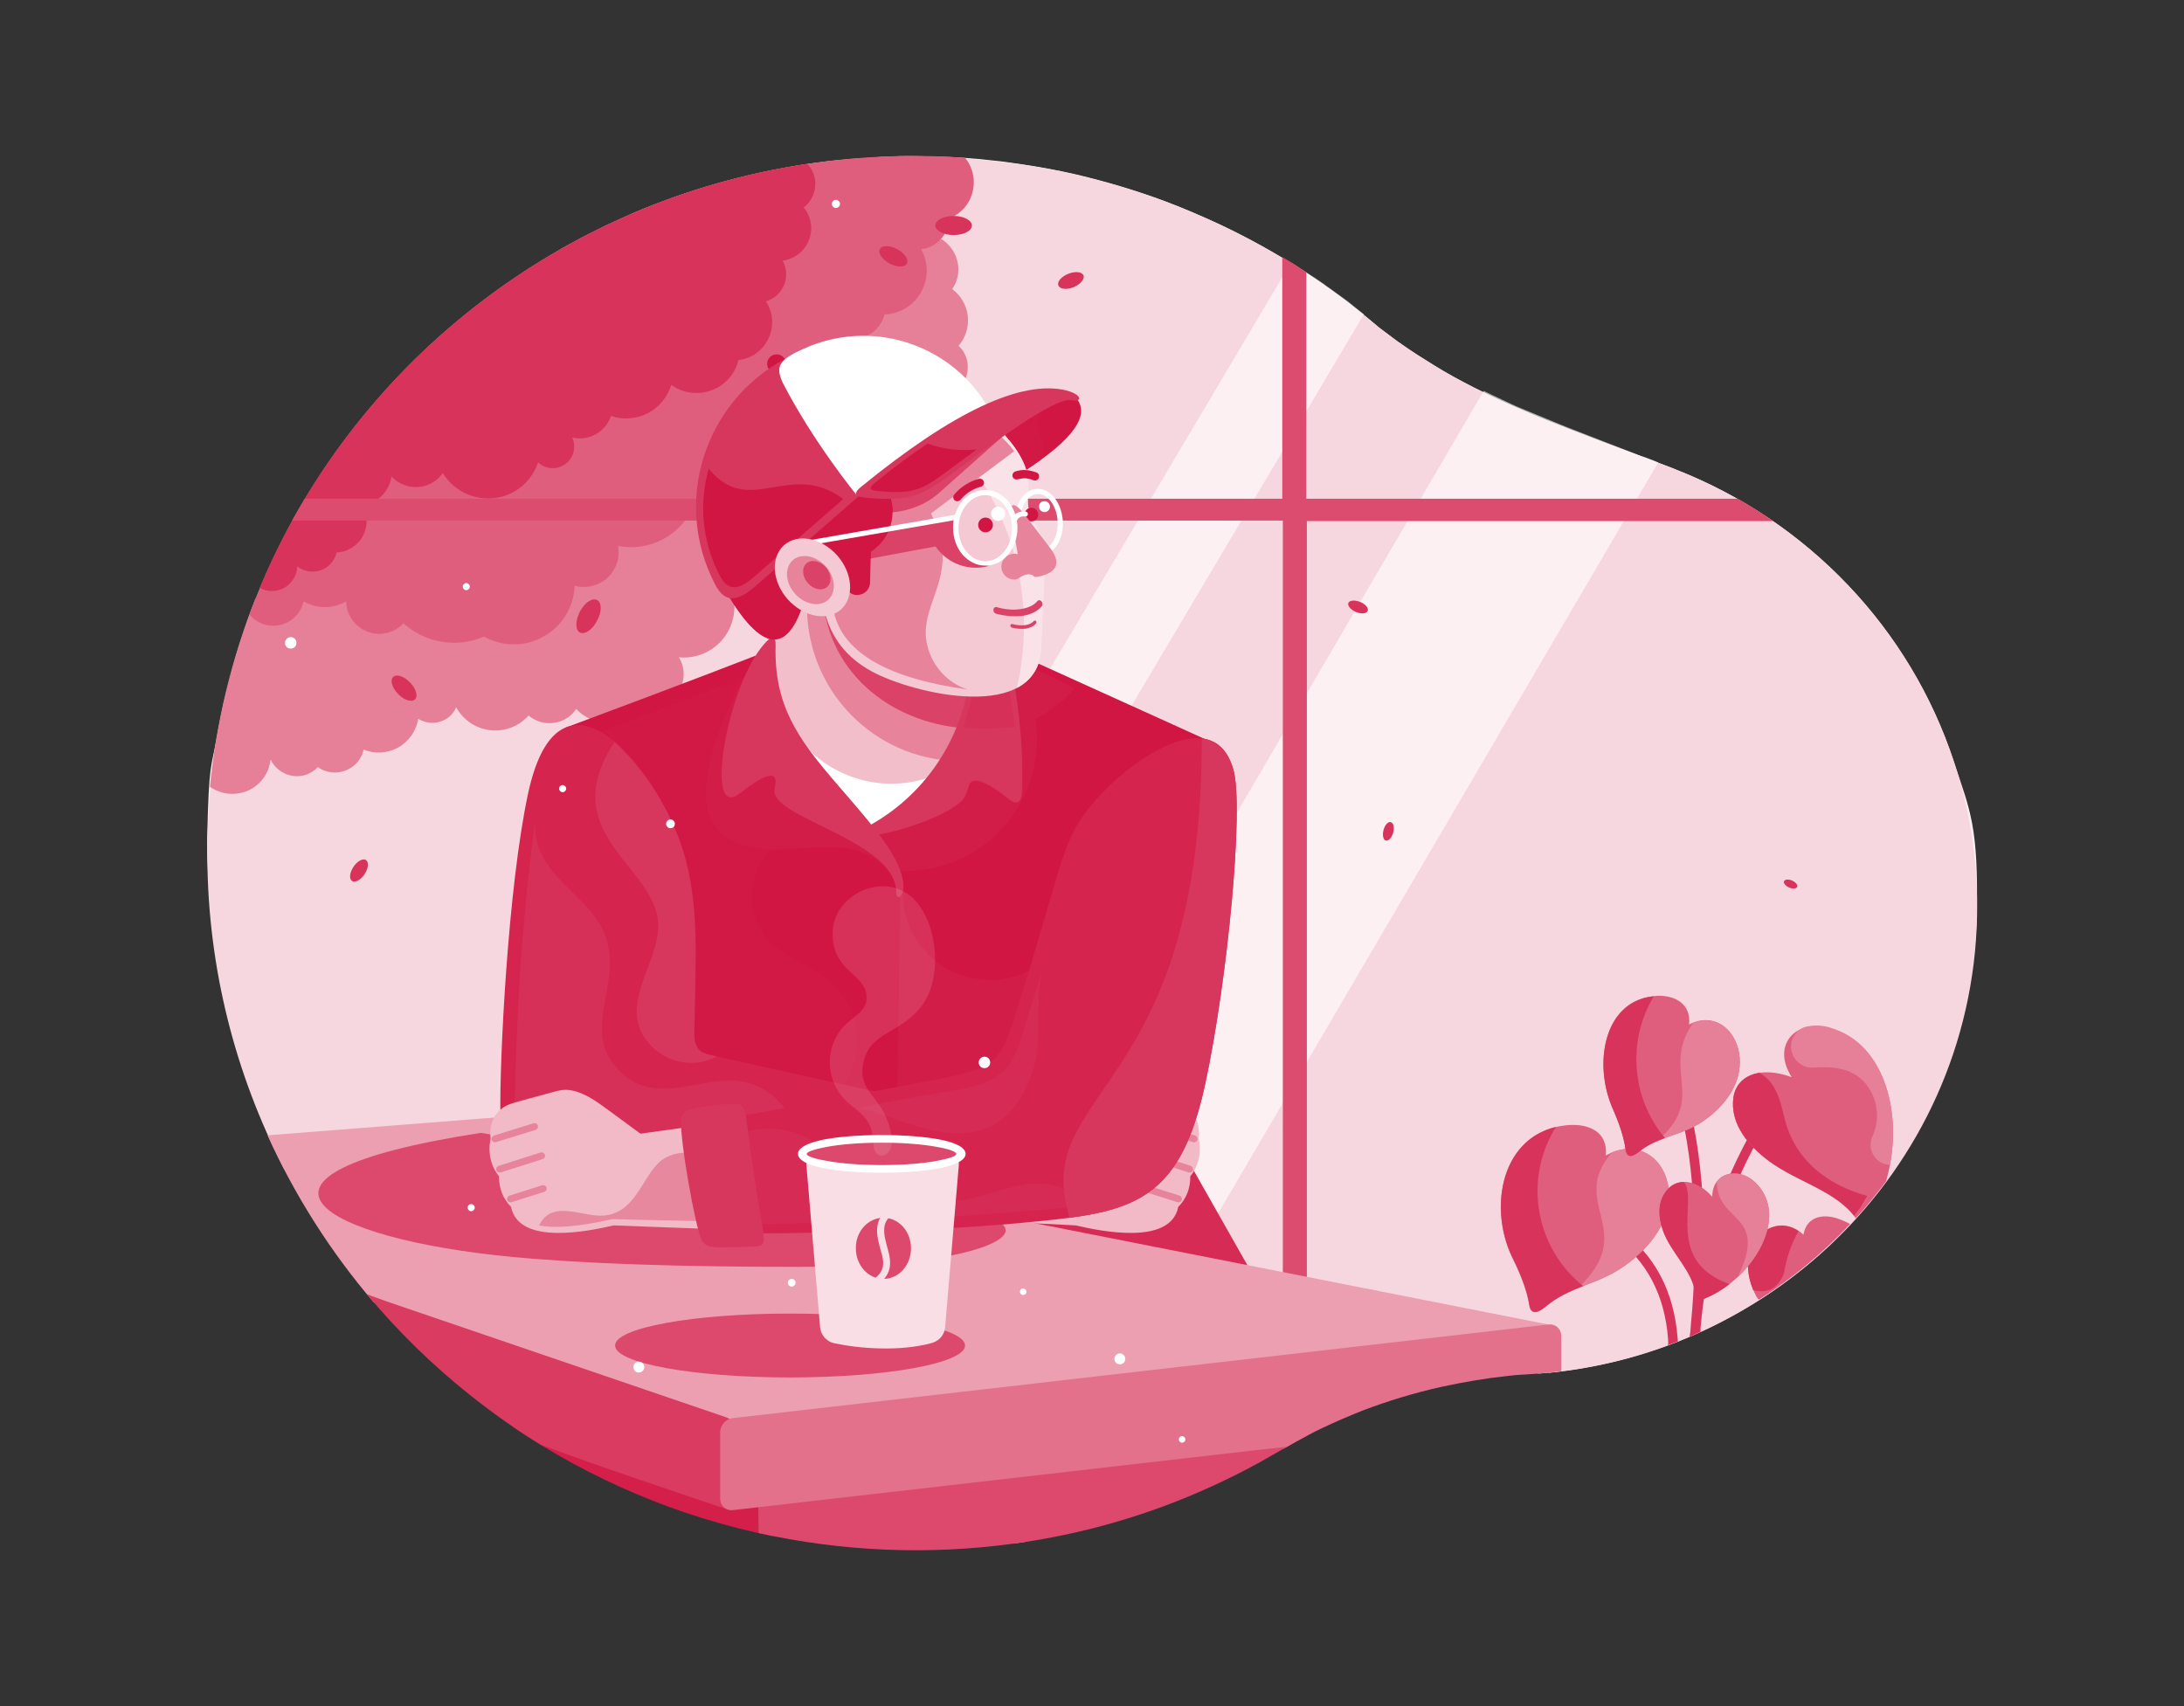 <?xml version="1.0" encoding="utf-8"?>
<!-- Generator: Adobe Illustrator 24.3.0, SVG Export Plug-In . SVG Version: 6.00 Build 0)  -->
<svg version="1.1" id="Layer_1" xmlns="http://www.w3.org/2000/svg" xmlns:xlink="http://www.w3.org/1999/xlink" x="0px" y="0px"
	 viewBox="0 0 800 625" style="enable-background:new 0 0 800 625;" xml:space="preserve">
<rect x="0" y="0" width="800" height="625" fill="#333333" stroke="none"/>
<style type="text/css">
	.st0{fill-rule:evenodd;clip-rule:evenodd;fill:#FCEFF2;}
	.st1{fill-rule:evenodd;clip-rule:evenodd;fill:#F7D7DF;}
	.st2{opacity:0.62;fill-rule:evenodd;clip-rule:evenodd;fill:#FFFFFF;enable-background:new    ;}
	.st3{fill-rule:evenodd;clip-rule:evenodd;fill:#E67F98;}
	.st4{fill-rule:evenodd;clip-rule:evenodd;fill:#E05E7D;}
	.st5{fill-rule:evenodd;clip-rule:evenodd;fill:#D8345B;}
	.st6{fill-rule:evenodd;clip-rule:evenodd;fill:#DC4C6E;}
	.st7{fill-rule:evenodd;clip-rule:evenodd;fill:#D62B54;}
	.st8{fill-rule:evenodd;clip-rule:evenodd;fill:#D21643;}
	.st9{fill-rule:evenodd;clip-rule:evenodd;fill:#D41F4B;}
	.st10{fill-rule:evenodd;clip-rule:evenodd;fill:#DC496C;}
	.st11{fill-rule:evenodd;clip-rule:evenodd;fill:#ED9FB2;}
	.st12{fill-rule:evenodd;clip-rule:evenodd;fill:#D93B61;}
	.st13{fill-rule:evenodd;clip-rule:evenodd;fill:#E4718C;}
	.st14{fill-rule:evenodd;clip-rule:evenodd;fill:#D31D49;}
	.st15{fill-rule:evenodd;clip-rule:evenodd;fill:#F2BECA;}
	.st16{fill-rule:evenodd;clip-rule:evenodd;fill:#E7849B;}
	.st17{fill-rule:evenodd;clip-rule:evenodd;fill:#DB4267;}
	.st18{fill-rule:evenodd;clip-rule:evenodd;fill:#FFFFFF;}
	.st19{fill-rule:evenodd;clip-rule:evenodd;fill:#D8375D;}
	.st20{fill-rule:evenodd;clip-rule:evenodd;fill:#F2B9C7;}
	.st21{fill:#E7849B;}
	.st22{fill-rule:evenodd;clip-rule:evenodd;fill:#D21845;}
	.st23{fill-rule:evenodd;clip-rule:evenodd;fill:#D5244E;}
	.st24{fill-rule:evenodd;clip-rule:evenodd;fill:#D73058;}
	.st25{fill-rule:evenodd;clip-rule:evenodd;fill:#F5C9D4;}
	.st26{fill-rule:evenodd;clip-rule:evenodd;fill:#FAE3E8;}
	.st27{fill:#D21643;}
	.st28{fill:#FFFFFF;}
	.st29{fill:#DB4267;}
	.st30{fill-rule:evenodd;clip-rule:evenodd;fill:#E8889F;}
	.st31{fill-rule:evenodd;clip-rule:evenodd;fill:#F9DEE5;}
	.st32{fill:#F9DEE5;}
	.st33{opacity:0.12;fill-rule:evenodd;clip-rule:evenodd;fill:#FFFFFF;enable-background:new    ;}
</style>
<g>
	<path class="st0" d="M563.5,503.2c42-3.2,79.9-21.2,108.4-48.7l0,0c31.4-30.3,51.5-85.7,52.2-118.9s-2.5-38.7-8.4-56.5
		C699.6,230,661.9,190.8,613.9,172l0,0l-2-0.8c-8.4-3.2-16.8-6.4-25.3-9.5c-7.6-2.9-15.2-5.8-22.8-8.9c-1.7-0.7-3.4-1.4-5.2-2.2l0,0
		c-1.7-0.7-3.4-1.5-5.1-2.2l0,0c-4.6-2-9.1-4.2-13.5-6.4l0,0c-5.1-2.6-10.1-5.3-14.9-8.3c-3.9-2.4-7.7-4.8-11.4-7.4
		c-0.5-0.4-1.1-0.8-1.6-1.1l-1.6-1.2c-0.5-0.4-1.1-0.8-1.6-1.2l0,0c-0.5-0.4-1.1-0.8-1.6-1.2l0,0c-0.5-0.4-1.1-0.8-1.6-1.2
		c-0.5-0.4-1.1-0.8-1.6-1.3l0,0C486.8,104.4,467.6,92,447,82.3c-6.7-3.1-13.4-6-20.3-8.6c-10.5-3.9-21.2-7.1-32.1-9.7
		c-1.8-0.4-3.7-0.8-5.5-1.2c-2.8-0.6-5.6-1.1-8.4-1.6c-4.7-0.8-9.4-1.5-14.1-2.1c-2.9-0.3-5.7-0.6-8.6-0.9
		c-5.8-0.5-11.6-0.8-17.4-0.9l0,0c-2.2,0-4.4-0.1-6.5-0.1c-0.7,0-1.4,0-2.1,0c-1.5,0-2.9,0-4.3,0.1c-0.9,0-1.7,0.1-2.6,0.1
		c-1.3,0-2.6,0.1-3.9,0.2c-0.9,0-1.8,0.1-2.7,0.2c-1.2,0.1-2.5,0.2-3.7,0.2c-0.9,0.1-1.9,0.2-2.8,0.2c-3.3,0.3-6.6,0.6-9.9,1
		c-19.6,2.5-39,7.1-57.5,13.9c-3,1.1-5.9,2.2-8.9,3.4c-0.9,0.4-1.7,0.7-2.6,1.1C232,78,231,78.5,230,79c-0.8,0.4-1.7,0.7-2.5,1.1
		c-1.1,0.5-2.2,1-3.3,1.5c-0.7,0.3-1.5,0.7-2.2,1c-2.4,1.2-4.8,2.4-7.2,3.6c-1.2,0.6-2.4,1.2-3.6,1.9c-0.8,0.4-1.6,0.9-2.4,1.3
		c-1,0.5-2,1.1-2.9,1.6c-0.8,0.5-1.7,1-2.5,1.5c-2.7,1.6-5.3,3.1-7.9,4.8c-19.6,12.4-37.6,27.4-53.2,44.5
		c-28.1,30.8-48.4,68-58.6,108.5c-0.2,0.8-0.4,1.5-0.6,2.3c-0.3,1.2-0.6,2.5-0.9,3.7c-0.2,0.7-0.3,1.5-0.5,2.2
		c-0.7,3.3-1.4,6.7-2,10c-0.1,0.4-0.1,0.8-0.2,1.1c-2.1,12.1-3,9-3.6,37.2s9.3,85.1,28.2,121.5c7.8-3,17-2.3,24.5,2.7
		c1.9,1.3,3.9,2.5,5.6,4l7.1,6.1c2.5,2.2,4.4,5,6.6,7.5c2.9,3.2,6,6,9.1,9.1c0.7,0.7,1.4,1.4,2,2.2l4,5.1c1.2,1.5,4.5,6.3,3.1,4.9
		l-0.1-0.1l4,4c1.6,1.6,2.7,3.1,3.9,4.9l4.2,4.2c2.6,2.6,4.6,5.6,6,9c1.2,1.3,2.3,2.8,3.2,4.4c3,2.5,5.5,5.6,7.2,9.2
		c0.9,0.8,1.8,1.6,2.7,2.6c2.8,1.4,5.2,3.1,7.4,5.3c2.4,1,4.7,2.3,6.8,4c3.3,0.9,6.5,2.4,9.4,4.5l0.6,0.4l-1.1-0.4
		c-1.5-0.5,2.8,1.6,4.3,1.9l1.5,0.3c2,0.4,4,1.1,5.9,1.7c1.3,0.4,2.6,0.9,3.9,1.6l2.3,1.2c1.1,0.4,2.2,0.7,3.3,1.2l1.7,0.3
		c2.1,0.4,4.3,0.8,6.3,1.3l8.1,2c0.3,0.1,0.6,0.1,0.9,0.2l7.1,2c0.4,0.1,0.7,0.2,1.1,0.3l7.5,2.5l8.5,1.7c1.6,0.3,3.2,0.8,4.7,1.4
		l6.5,2.6l7.2,0.7c1.4,0.1,2.7,0.4,4.1,0.7l8.1,2c0.4,0.1,0.8,0.2,1.2,0.3l9.5,2.9l12.4,3.1h1.7c2.8,0,5,1,7.7,1h30.7l-6.6,6.6
		c3.3-3.2,7.4-5.6,12.2-6.8l3.6-0.9l2.6-0.7l-0.5,0.3c-1.7,1.2,3.4-2,5.2-2.7c0.9-0.7,1.8-1.3,2.8-1.9c0.2-0.2,0.4-0.4,0.7-0.6
		c2.8-3.3,6.4-5.9,10.5-7.5c1.2-0.7,2.3-1.3,3.5-1.9c0.9-0.5,1.8-0.9,2.8-1.3c1.4-1.1,3-2.1,4.7-3l4.6-2.3c1.1-0.7,2.1-1.4,3.2-2.1
		c1.3-1,2.8-1.9,4.4-2.7l2-1c1.3-0.7,2.6-1.4,4-1.9c1.8-1.6,3.8-3,6.1-4.2c1.8-0.9,3.6-1.8,5.5-2.5l1.7-0.6c2.1-1.3,4.4-2.3,6.9-2.9
		h0.1c3.7-2.3,8-3.6,12.5-3.9c0.7-0.2,1.5-0.4,2.2-0.5c3.6-2,7.6-3.3,12-3.5c1.2-0.3,2.4-0.6,3.6-0.8c3.1-1.7,6.5-2.8,10.2-3.2
		c2.5-0.7,5.1-1.1,7.8-1.1H522l-6.9,6.9c4.3-4.3,9.9-7.1,16.3-7.7c0.3-0.1,0.5-0.2,0.8-0.2c3.1-1.2,6.5-1.9,10-1.9h6.1
		C553.9,498.3,559.2,500.1,563.5,503.2"/>
	<path class="st1" d="M142.1,449.7c0.4,0.5,0.7,1.1,1,1.6c0.5,0.7,1,1.4,1.4,2.1c1.3,1.8,2.4,3.8,3.3,5.8c1,1.3,1.9,2.6,2.8,3.9
		c0.5,0.7,0.9,1.4,1.3,2.1c0.9,1.1,1.7,2.2,2.6,3.4c0.7,1,1.4,2,2,3.1c1.5,1.2,2.8,2.6,3.9,4.1l2.3,2.9c0.1,0.1,0.6,0.8,0.5,0.6
		c1.1,0.9,2.1,1.7,3,2.7c0.5,0.3,1,0.7,1.5,1.1l2.3,1.7c1,0.8,2,1.6,2.9,2.5c1.4,1.1,2.8,2.1,4,3.4l2.4,2.4c2.3,1.3,4.3,2.9,6.1,4.7
		l1.8,1.8c1.3,0.9,2.5,1.8,3.7,2.8c0.4,0.3,0.9,0.7,1.3,1c1.6,1.1,3.1,2.2,4.4,3.6c2.1,1.4,3.9,3.1,5.5,5c0.4,0.3,0.8,0.7,1.2,1.1
		l0.5,0.3c1.7,0.8,3.1,1.6,4.7,2.7l1.2,0.6c2,1,3.6,2.1,5.3,3.5c2.4,1,4.5,2.1,6.8,3.3c1.8,0.9,3.4,1.9,4.8,3.1
		c0.9,0.4,1.7,0.9,2.5,1.4c2.8,1.1,5.3,2.6,7.4,4.5c1.9,0.7,3.6,1.6,5.4,2.5c0.9,0.5,1.9,1,2.8,1.6c1.4,0.5,2.7,1.1,3.9,1.8
		c1,0.3,1.9,0.6,3,0.9l1.3,0.3c1.7,0.1,3.4,0.3,5.1,0.8l2.2,0.5h1.4c1.4,0,2.8,0.1,4.2,0.3l4.3,0.6c2.5,0.4,4.6,1,6.9,1.9
		c2.3,0.4,4.6,0.7,6.8,1.2H389l0.8-0.2c2-0.4,3.7-0.5,5.6-0.5c1.4-0.5,2.9-0.8,4.3-1l3.7-0.6c3.2-0.5,6.6-0.4,9.8-0.4l9.6-3.1
		l2.6-1.1c1.5-0.6,3.1-1,4.7-1.4c1.6-0.8,3.1-1.6,4.8-2.2c2.6-1.7,5.3-2.9,8.2-3.6c0.7-0.3,1.4-0.6,2.2-0.8c1.2-0.6,2.4-1,3.6-1.4
		s2.4-0.8,3.6-1.1c0.4-0.2,0.9-0.4,1.3-0.5c2.1-1.3,4.4-2.4,6.6-3.5c1.7-0.9,3.5-1.5,5.3-2c1.1-0.6,2.3-1,3.5-1.5l1.5-0.9
		c1.9-1.1,3.8-2,5.8-2.6c0.6-0.2,1.3-0.4,1.9-0.6c1.6-0.9,3.2-1.6,4.9-2.1l1.6-0.5c1.2-0.4,2.3-0.7,3.5-0.9c1.6-0.6,3.2-1.1,4.9-1.4
		l1.3-0.3c0.7-0.3,1.5-0.5,2.2-0.7c1.9-1,3.9-1.7,6.1-2.2l2.2-0.6l2-0.7c2.3-0.8,4.6-1.1,7.1-1.5c1.6-0.4,3-0.7,4.6-1l2.5-0.8
		c1.2-0.4,2.4-0.7,3.7-1l2.3-0.8l2.6-1.1c2-0.8,4.1-1.3,6.2-1.8c0.5-0.1,1-0.2,1.5-0.3c3.1-1.2,6.4-1.8,9.7-1.8l0,0h2.7
		c6.7,0,12.8,2.4,17.5,6.5c40.4-4,76.9-21.7,104.5-48.3l0,0c31.4-30.3,51.2-72.2,52.2-118.9c0.4-19.7-2.5-38.7-8.4-56.5
		C699.7,230.1,662,190.9,614,172.1l0,0l-2-0.8c-8.4-3.2-16.8-6.4-25.3-9.5c-7.6-2.9-15.2-5.8-22.8-8.9c-1.7-0.7-3.4-1.4-5.2-2.2l0,0
		c-1.7-0.7-3.4-1.5-5.1-2.2l0,0c-1.7-0.8-3.4-1.5-5.1-2.3c-2.8-1.3-5.6-2.7-8.4-4.1l0,0c-5.1-2.6-10.1-5.3-14.9-8.3
		c-3.9-2.4-7.7-4.8-11.4-7.4c-0.5-0.4-1.1-0.8-1.6-1.1c-0.5-0.4-1.1-0.8-1.6-1.2c-0.5-0.4-1.1-0.8-1.6-1.2l0,0
		c-0.5-0.4-1.1-0.8-1.6-1.2l0,0c-0.5-0.4-1.1-0.8-1.6-1.2l0,0c-0.5-0.4-1.1-0.8-1.6-1.3l0,0c-23-19.5-49.2-34.8-77.4-45.4
		c-6.1-2.3-12.3-4.3-18.5-6.1c-6.3-1.8-12.7-3.4-19.1-4.8c-2.8-0.6-5.6-1.1-8.4-1.6c-1.9-0.3-3.7-0.6-5.6-0.9
		c-0.9-0.1-1.9-0.3-2.8-0.4c-1.9-0.3-3.8-0.5-5.7-0.7c-2.9-0.3-5.7-0.6-8.6-0.9c-5.8-0.5-11.6-0.8-17.4-0.9c-2.2,0-4.4-0.1-6.5-0.1
		c-0.7,0-1.4,0-2.1,0c-1.5,0-2.9,0-4.3,0.1c-0.9,0-1.7,0.1-2.6,0.1c-1.3,0-2.6,0.1-3.9,0.2c-0.9,0-1.8,0.1-2.7,0.2
		c-1.2,0.1-2.5,0.2-3.7,0.2c-0.9,0.1-1.9,0.2-2.8,0.2c-3.3,0.3-6.6,0.6-9.9,1c-19.6,2.5-39,7.1-57.5,13.9c-3,1.1-5.9,2.2-8.9,3.4
		c-0.9,0.4-1.7,0.7-2.6,1.1c-1.1,0.4-2.1,0.9-3.1,1.4c-0.8,0.4-1.7,0.7-2.5,1.1c-1.1,0.5-2.2,1-3.3,1.5c-0.7,0.3-1.5,0.7-2.2,1
		c-2.4,1.2-4.8,2.4-7.2,3.6c-1.2,0.6-2.4,1.2-3.6,1.9c-0.8,0.4-1.6,0.9-2.4,1.3c-1,0.5-2,1.1-2.9,1.6c-0.8,0.5-1.7,1-2.5,1.5
		c-2.7,1.6-5.3,3.1-7.9,4.8C176,109.9,158,124.9,142.4,142c-28.1,30.8-48.4,68-58.6,108.5c-0.2,0.8-0.4,1.5-0.6,2.3
		c-0.3,1.2-0.6,2.5-0.9,3.7c-0.2,0.7-0.3,1.5-0.5,2.2c-0.7,3.3-1.4,6.7-2,10c-0.1,0.4-0.1,0.8-0.2,1.1c-2.1,12.1-3.3,24.6-3.6,37.2
		c-0.9,40.7,8,79.4,24.5,114c2.6-0.9,5.4-1.3,8.4-1.3c11.1,0,20.6,6.7,24.7,16.2c1,1.7,1.8,3.6,2.4,5.5c0.2,0.3,0.4,0.6,0.6,0.9l0,0
		C138.7,444.3,140.7,446.9,142.1,449.7"/>
	<path class="st2" d="M499.6,115.1c-0.6-0.4-1.1-0.9-1.7-1.3c-0.7-0.6-1.4-1.1-2.1-1.7s-1.4-1.1-2.1-1.7c-0.7-0.5-1.4-1.1-2.2-1.6
		c-0.7-0.5-1.5-1.1-2.2-1.6s-1.5-1.1-2.2-1.6s-1.5-1-2.2-1.6c-0.7-0.5-1.5-1-2.2-1.5s-1.5-1-2.3-1.5s-1.5-1-2.3-1.5s-1.5-1-2.3-1.5
		s-1.5-1-2.3-1.5l-0.6-0.3L223,517.4l28,16.6L499.6,115.1z M371.8,565.4c1.3-0.2,2.6-0.4,3.9-0.6l231.7-395.4l-0.9-0.4l-1.8-0.7
		l-1.8-0.7L601,167l-1.8-0.7l-1.8-0.7l-1.8-0.7l-1.8-0.7l-1.8-0.7l-1.8-0.7l-1.8-0.7l-1.8-0.7l0,0l-1.8-0.7L583,160l-1.8-0.7l0,0
		l-1.8-0.7l-1.8-0.7l-1.8-0.7l-1.8-0.7l-1.7-0.7c-0.6-0.2-1.2-0.5-1.7-0.7c-0.6-0.2-1.2-0.5-1.7-0.7c-0.6-0.2-1.2-0.5-1.7-0.7l0,0
		c-0.6-0.2-1.2-0.5-1.7-0.7l0,0c-0.6-0.2-1.2-0.5-1.7-0.7c-0.6-0.2-1.2-0.5-1.7-0.7c-0.6-0.2-1.1-0.5-1.7-0.7
		c-0.6-0.2-1.1-0.5-1.7-0.7l0,0c-0.6-0.2-1.1-0.5-1.7-0.7c-0.6-0.2-1.1-0.5-1.7-0.7c-0.6-0.3-1.1-0.5-1.7-0.8
		c-0.6-0.3-1.1-0.5-1.7-0.8l0,0c-0.6-0.3-1.1-0.5-1.7-0.8c-0.6-0.3-1.1-0.5-1.7-0.8l0,0c-0.6-0.3-1.1-0.5-1.7-0.8l0,0
		c-0.6-0.3-1.1-0.5-1.7-0.8l0,0c-0.5-0.3-1.1-0.5-1.6-0.8L315.7,532.5L371.8,565.4z"/>
	<path class="st3" d="M344.9,87.6C246.8,124,163,167.9,93.5,219.4c-8.7,22-14.3,45.2-16.6,68.8c4.1,2.9,9.4,3.4,14,1.4
		c4.6-2.1,7.7-6.4,8.2-11.4c1.5,3.2,4.5,5.4,7.9,6c3.5,0.6,7-0.6,9.4-3.2c2.9,2.1,6.7,2.6,10.1,1.3c3.4-1.3,5.9-4.1,6.7-7.7
		c4.1,1.7,8.8,1.4,12.7-0.8c3.9-2.2,6.6-6.1,7.3-10.5c2.4,1.5,5.3,1.9,7.9,1.1c2.7-0.8,4.9-2.7,6-5.3c2.6,4.7,7.2,7.8,12.5,8.4
		s10.5-1.4,14-5.4c2.6,2.2,5.9,3.2,9.3,2.7c3.3-0.4,6.3-2.3,8.2-5.1c3,3.4,7.4,5.1,11.8,4.7c4.5-0.4,8.4-2.9,10.7-6.8
		c4.7,2.2,10.3,1.1,13.8-2.8c3.5-3.9,4-9.6,1.3-14c5.3,0.5,10.5-1.3,14.4-4.9c3.9-3.6,6-8.7,5.9-14c0,0,24.1-20.9,72.3-62.6
		c3.5-0.8,6.6-3.1,8.3-6.2c1.8-3.2,2.1-6.9,1-10.4c2.4-1.9,3.8-4.8,3.9-7.9c0.1-3.1-1.1-6.1-3.4-8.1c2.6-3,3.8-6.9,3.4-10.9
		c-0.4-3.9-2.5-7.5-5.7-9.9C353,99.8,351.1,91.6,344.9,87.6"/>
	<path class="st4" d="M152.8,130.8c-27.2,26.5-48.2,58.7-61.4,94.3c2.7,3.4,7.2,4.8,11.4,3.8c4.2-1,7.5-4.4,8.4-8.6
		c4.8,2.8,10.8,2.8,15.6,0c0.1,5,3.2,9.3,7.8,11.1s9.9,0.5,13.2-3.1c8,7.3,19.6,9.2,29.5,4.9c6.8,3.8,15,3.8,21.8,0
		s11.1-10.8,11.4-18.6c4.2,1.1,8.8,0,12-2.9c3.2-3,4.7-7.4,3.9-11.7c12.5,2.4,24.9-5,28.6-17.2c0,0,15.3-14,46-41.9
		c6.6-3,10-10.4,7.8-17.4c3.1,1.1,6.5,0.8,9.4-0.8c2.9-1.6,5-4.3,5.8-7.5c5.6-0.2,10.7-3.3,13.4-8.2c2.7-4.9,2.8-10.8,0-15.7
		c5.7-0.6,10.1-5.4,10.1-11.2c4.3-1.6,7.6-5.2,8.7-9.6c1.2-4.4,0.2-9.2-2.7-12.7c-32-2.3-64.1,1.3-94.8,10.5
		C219.1,80.3,182.7,101.7,152.8,130.8"/>
	<path class="st5" d="M218.7,227.4c-1.7,3.3-4.5,5.2-6.3,4.3c-1.7-0.9-1.7-4.3,0-7.6s4.5-5.2,6.3-4.3
		C220.5,220.7,220.5,224.1,218.7,227.4"/>
	<path class="st5" d="M150.2,250c2.2,2.3,3,5,1.8,6.2s-4,0.3-6.2-2c-2.2-2.3-3-5-1.8-6.2C145.2,246.8,148,247.7,150.2,250"/>
	<path class="st5" d="M133.5,320.3c-1.4,2.1-3.5,3.2-4.6,2.4c-1.1-0.8-0.8-3.1,0.6-5.2c1.4-2.1,3.5-3.2,4.6-2.4
		C135.2,315.9,134.9,318.2,133.5,320.3"/>
	<path class="st5" d="M349.3,79.1c3.7,0,6.7,1.6,6.7,3.5c0,2-3,3.5-6.7,3.5s-6.7-1.6-6.7-3.5C342.6,80.7,345.6,79.1,349.3,79.1"/>
	<path class="st5" d="M328.7,91.3c2.7,1.5,4.3,3.9,3.5,5.3s-3.6,1.4-6.4-0.1c-2.7-1.5-4.3-3.9-3.5-5.3S325.9,89.8,328.7,91.3"/>
	<path class="st5" d="M391.3,100.3c2.5-1,5-0.8,5.6,0.6c0.5,1.3-1.1,3.2-3.6,4.3c-2.5,1-5,0.8-5.6-0.6
		C387.1,103.2,388.8,101.3,391.3,100.3"/>
	<path class="st5" d="M200.5,94.1C229.7,76.6,262.1,65,295.7,60c2.1,2.2,3.2,5.2,2.9,8.3c-0.2,3-1.8,5.9-4.2,7.7
		c2.8,3.4,3.5,8,1.9,12c-1.6,4.1-5.3,6.9-9.6,7.5c1.5,2.8,1.7,6,0.5,8.9s-3.6,5.1-6.6,6c2.6,4.1,3,9.2,0.9,13.6
		c-2.1,4.4-6.2,7.4-11,7.9c-1.2,5.1-4.9,9.3-9.9,11.1c-4.9,1.8-10.5,1.1-14.7-2c-1.4,4.5-4.5,8.2-8.6,10.4c-4.2,2.1-9,2.5-13.5,1
		c-2,5.9-8.1,9.3-14.2,7.9c1.6,3.4,0.5,7.5-2.5,9.7s-7.2,2-10-0.6c-2.4,7.2-8.7,12.3-16.2,13.1s-14.8-2.8-18.7-9.2
		c-2.1,3-5.4,4.9-9.1,5.1c-3.6,0.3-7.2-1.2-9.7-3.8c-0.8,5.5-5.2,9.8-10.7,10.5c2.1,3.5,2.1,7.7,0.2,11.3c-1.9,3.5-5.5,5.8-9.6,6
		c-0.7,3-2.9,5.5-5.8,6.5s-6.2,0.5-8.6-1.4c-0.1,3.2-1.9,6.2-4.7,7.8c-2.8,1.6-6.3,1.6-9.1,0.1c8.1-19.4,18.5-37.6,31.1-54.4
		C146.4,134.1,171.6,111.4,200.5,94.1"/>
	<path class="st6" d="M469.9,530.9c2.9-1.7,5.8-3.3,8.8-4.9V190.9h170.9l-0.4-0.3c-0.3-0.2-0.5-0.3-0.8-0.5c-0.8-0.5-1.6-1-2.3-1.6
		H646l0,0l-0.1-0.1c-0.8-0.5-1.6-1-2.4-1.5c-0.2-0.2-0.5-0.3-0.8-0.5c-0.6-0.4-1.2-0.8-1.9-1.2c-0.2-0.1-0.5-0.3-0.7-0.4
		c-0.8-0.5-1.7-1-2.5-1.5l-0.4-0.2l-0.7-0.4h-158v-83l-0.5-0.3c-0.8-0.5-1.5-1-2.3-1.5s-1.5-1-2.3-1.5s-1.5-1-2.3-1.4
		c-0.5-0.3-0.9-0.6-1.4-0.8v88.5H111.6l-0.2,0.3c-0.4,0.7-0.8,1.4-1.2,2.1c-0.6,1-1.2,2.1-1.8,3.1c-0.4,0.7-0.8,1.4-1.2,2.1
		l-0.2,0.4h362.9V530.9z"/>
	<path class="st7" d="M433.3,421.8c-53.4,17-80.2,25.4-80.2,25.4s35.9,7.8,107.8,23.3C460.9,470.5,451.7,454.3,433.3,421.8"/>
	<path class="st8" d="M307.6,324.3c8.8,53.6,13.2,80.4,13.2,80.4c43.7,13.7,84-30.9,120.9-133.8c0,0-22.4-10.2-67.3-30.5
		C312,262.6,289.8,290.6,307.6,324.3"/>
	<path class="st9" d="M282.9,562.7c4.6-4.2,6.9-6.3,6.9-6.3c3.9-9-30.1-20.3-102.1-33.8C216.4,542.1,248.8,555.8,282.9,562.7"/>
	<path class="st10" d="M461.6,535.6c9-5.2,15.3-8.8,18.9-10.6c-1.7-11.8-69.3-4.8-202.8,21c0.1,10.4,0.2,15.6,0.2,15.6
		c30.6,6.8,62.2,8.1,93.2,3.9c19.4-2.6,38.4-7.4,56.7-14.3C439.4,546.8,450.7,541.6,461.6,535.6"/>
	<path class="st11" d="M502.1,507.6c43.4-15,65.1-22.4,65.1-22.4c-165.1-32.6-247.6-48.8-247.6-48.8c-80.9-29-121.3-43.4-121.3-43.4
		c-8.8,12.6-13.2,18.9-13.2,18.9c-0.2-6.4,0.2-7.3,1-2.9c-58.7,4.6-88.1,6.9-88.1,6.9c10,22.1,23.1,42.7,38.9,61.2
		c79.4,39.3,134.5,57.7,165.2,55.1C435.4,515.8,502.1,507.6,502.1,507.6"/>
	<path class="st12" d="M266,519.2l-124.8-42.6c-4.5-1.6-6.8-2.5-6.8-2.5c11.3,13.6,23.9,25.9,37.7,36.9c8.3,6.6,17,12.8,26.1,18.3
		c22.4,8.3,45.1,15.8,67.8,23.5c2.4,0.8,4.3-0.7,4.3-3.3v-24.1C270.3,522.8,268.4,520,266,519.2"/>
	<path class="st13" d="M268.4,519.5l298.8-34.3c2.6-0.3,4.7,1.6,4.7,4.2v11.2c0,1.1,0,1.7,0,1.7c-3.7,0.5-9.1,1-16.2,1.4
		c0,0-1.3,0.1-3.9,0.4c-7.4,0.8-15.3,2.1-23.6,3.9c-10.4,2.3-20.1,5.3-29,8.7c-10.6,4.2-19.9,8.6-27.8,13.3c0,0-3.4,0.4-10.2,1.1
		l-192.7,22.1c-2.6,0.3-4.7-1.6-4.7-4.2v-24.1C263.7,522.2,265.8,519.8,268.4,519.5"/>
	<path class="st10" d="M176.1,415c113.7,18.6,170.6,27.9,170.6,27.9c42.4,4.9,19.1,19.7-39.9,21c-4.5,0.1-9.2,0.2-14.1,0.2
		c-44.4,0-79.6-1.2-105.5-3.7C118.7,453.9,75.4,430.6,176.1,415"/>
	<path class="st14" d="M317.4,306.9c8.3,8,12.4,12.1,12.4,12.1c17.5,0.7,33.9-8.2,43-23.1s9.4-33.6,0.7-48.8
		c-7,8-10.6,11.9-10.6,11.9C358.1,282.3,340.5,300.9,317.4,306.9"/>
	<path class="st14" d="M372.8,242c-5.7,6.8-5.4,14.8,0.9,23.9c7.6-2.9,14.5-7.6,19.9-13.7C379.8,245.4,372.8,242,372.8,242"/>
	<path class="st14" d="M393.5,334.2c-2.3,35.6-3.5,53.4-3.5,53.4c-9.5,17.5-29.2,26.8-48.7,23.1c-19.5-3.7-34.4-19.6-36.8-39.4
		c-2.4-19.7,8.2-38.8,26.3-47c-1.5,16.7,10.2,31.7,26.7,34.3C374.1,361.3,389.9,350.6,393.5,334.2"/>
	<path class="st8" d="M207.3,266.5c14,131,54.3,177.7,121.4,141c0,0,0.3-26.4,1-79.1c-0.3-9.7-8.6-20.2-25-31.7
		c-14.3-15.9-24-35.4-28-56.5C276.7,240.2,253.8,249.2,207.3,266.5"/>
	<path class="st15" d="M332.6,298.4c18.7-17.2,26.9-31.2,24.7-41.8c3.7-5.8-12.1-16-47.5-30.7c-3.2-3.2-7.5-5-12-4.9
		c-4.5,0-8.8,1.8-11.9,5c0,0-1.1,5-3.3,15.1c-2,24.5,9.5,48.1,30,61.6C319.6,304.5,327.1,303,332.6,298.4"/>
	<path class="st16" d="M350.4,278.8c19.5-23.1,7.5-42.6-36-58.3c0,0-6.3,0.9-18.8,2.7C296.1,253.4,320.2,277.9,350.4,278.8"/>
	<path class="st17" d="M302,223.7c44.4,0.6,63.9,15,58.5,43.2C333.3,267.9,306.7,251.8,302,223.7"/>
	<path class="st18" d="M338.4,292.5l11.7-12.5c-9.7,6.4-21.5,8.6-32.8,6.1s-21.1-9.4-27.2-19.2c1.8,6.2,3.7,11.6,5.8,16.2
		c-2.7-2.5-5.1-5.5-7.2-8.7c3.4,11.8,7.4,20.7,11.9,26.8c1.8-1.2,4.3-1.1,6,0.4h0.1l0.4,0.2c0.2,0.1,0.5,0.2,0.7,0.4h-0.1
		c0.3,0.1,0.6,0.3,0.9,0.4c0,0,0.6,0.2,0.8,0.3c0.2,0.1,0.7,0.3,0.7,0.3c0.3,0.1,0.6,0.3,0.9,0.4l0.7,0.2c0.3,0.1,0.7,0.2,1,0.4
		c0.5,0.1,0.9,0.3,1.3,0.4c0.7,0,1.4,0.2,2,0.4h0.6l-0.2,0.1l0,0c0.4-0.2,0.8-0.2,1.2-0.3c0.4-0.2,0.8-0.4,1.2-0.6l0.7-0.2
		c0.3-0.1,0.5-0.1,0.8-0.2c0.5-0.3,1-0.4,1.6-0.5l0.1-0.1c0.7-0.5,1.4-0.8,2.3-0.9c0.1,0,0.2-0.1,0.3-0.1c0.4-0.2,0.8-0.3,1.3-0.4
		c0.5-0.3,1.1-0.4,1.7-0.5c0.4-0.2,0.9-0.3,1.3-0.4c0.9-0.4,1.6-0.5,2.6-0.5c1.4,0,2.7,0.6,3.6,1.5l13.7-14.5
		C345.5,289.7,342,291.3,338.4,292.5"/>
	<path class="st19" d="M316.8,303.3c1,1.9,1.5,2.9,1.5,2.9c6.1-0.3,26.7-5.9,33.8-12.7c3.5-3.3,1.6-8,5.8-7.5
		c2.5,0.3,6.2,2.4,11.3,6.5c3.1,2.4,5.1,2.2,5.2-3.4c0.4-13.7-0.8-27.4-3.3-40.8c0,0-5.6,1.4-16.7,4.3
		C350.4,274.3,336.5,293.1,316.8,303.3"/>
	<path class="st20" d="M360.8,418.9l-4.2,28.1c0,0,12.5,0.6,37.4,1.9c9.1,2.1,34.8,7.5,37.6-6.8c2.9-2.8,4.5-6.9,4.4-11.2
		c3-3.6,4.2-8.8,3.1-13.7c0.5-4.5-0.7-8-3.4-10.5c-2-1.9-4.3-2.5-7.2-3.3c-2.8-0.8-7.3-2-13.6-3.7c-2.4-0.6-4.1-0.6-6.2-0.1
		c-4.7,1.1-9.1,4.4-12.5,6.9l-12,8.8c-17.8-2.5-26.7-3.7-26.7-3.7C356.2,414.6,357.3,417.1,360.8,418.9"/>
	<path class="st21" d="M437,418.4c0.7,0.2,1.4-0.2,1.6-0.8c0.2-0.7-0.2-1.4-0.8-1.6l-14.5-4.5c-0.7-0.2-1.4,0.2-1.6,0.8
		c-0.2,0.7,0.2,1.4,0.8,1.6L437,418.4z"/>
	<path class="st21" d="M435.4,429.5c0.7,0.2,1.4-0.2,1.6-0.8c0.2-0.7-0.2-1.4-0.8-1.6l-15.4-4.9c-0.7-0.2-1.4,0.2-1.6,0.8
		c-0.2,0.7,0.2,1.4,0.8,1.6L435.4,429.5z"/>
	<path class="st21" d="M431.3,440.4c0.7,0.2,1.4-0.2,1.6-0.8c0.2-0.7-0.2-1.4-0.8-1.6l-12-3.8c-0.7-0.2-1.4,0.2-1.6,0.8
		c-0.2,0.7,0.2,1.4,0.8,1.6L431.3,440.4z"/>
	<path class="st22" d="M214.7,270.1c8.2,100.3,39.2,143.5,92.9,129.6c5.9-7.6,7.8-17.5,5.1-26.7c-4.4-15-17.2-18.3-26.5-24.5
		c-19.9-13.2-10-43.9,12.8-46.6c12.3-1.5,24,5.7,28.1,17.4c-35-38-50.7-62.7-47.3-73.9C236.5,261.9,214.7,270.1,214.7,270.1"/>
	<path class="st23" d="M183.3,408.7c40.2,14.9,78,15.7,113.3,2.4c18.7,1,32.3-1.4,40.9-7.5c0,0-24.9-5.5-74.8-16.6
		c-6.5-1.3-8.3-2.4-8.3-8.7c0.4-30,2.8-52.9-7.8-76.3c-13.2-29.2-42.8-58.8-53.1-11.6C186,325,182.9,389.4,183.3,408.7"/>
	<path class="st24" d="M188.5,407.9c37.2,14.7,70.8,15,101,0.9c-19.6-29-43.6,2.5-62.6-16.5c-14.5-14.5,0.8-30.9-4.8-48.5
		c-5.5-17.4-29.9-23.2-25.6-46.4C191.8,331,189.1,367.9,188.5,407.9"/>
	<path class="st20" d="M258,418.9l4.2,28.1l-4.3,0.2l3.9,3.1c0,0-12.3-0.5-37-1.4c-9.1,2.1-34.8,7.5-37.6-6.8
		c-2.9-2.8-4.5-6.9-4.4-11.2c-3-3.6-4.2-8.8-3.1-13.7c-0.5-4.5,0.7-8,3.4-10.5c2-1.9,4.3-2.5,7.2-3.3c2.8-0.8,7.3-2,13.6-3.7
		c2.4-0.6,4.1-0.6,6.2-0.1c4.7,1.1,9.1,4.4,12.5,6.9l12,8.8c17.8-2.5,26.7-3.7,26.7-3.7C262.5,414.6,261.4,417.1,258,418.9"/>
	<path class="st21" d="M183.4,429.5c-0.7,0.2-1.4-0.2-1.6-0.8c-0.2-0.7,0.2-1.4,0.8-1.6l15.4-4.9c0.7-0.2,1.4,0.2,1.6,0.8
		c0.2,0.7-0.2,1.4-0.8,1.6L183.4,429.5z M187.4,440.4c-0.7,0.2-1.4-0.2-1.6-0.8s0.2-1.4,0.8-1.6l12-3.8c0.7-0.2,1.4,0.2,1.6,0.8
		c0.2,0.7-0.2,1.4-0.8,1.6L187.4,440.4z M181.7,418.4c-0.7,0.2-1.4-0.2-1.6-0.8c-0.2-0.7,0.2-1.4,0.8-1.6l14.5-4.5
		c0.7-0.2,1.4,0.2,1.6,0.8c0.2,0.7-0.2,1.4-0.8,1.6L181.7,418.4z"/>
	<path class="st23" d="M265.9,409.9c0.6,14.3,3.3,28.4,7.9,42c38.3-0.4,75.1-1,113.1-5.2c30.8-3.4,46.1-10,54.6-49.8
		c8.2-38.1,14.2-101.2,10.3-114.9c-2.8-10.1-9.6-13.6-20-10.5c-14.4,4.3-32.6,20.8-38.8,33.6c-2.3,4.8-4.3,10.4-6.4,17.8
		c-4.3,14.3-8.3,28.6-12.8,42.8c-7.7,24.2-6.1,25.1-36.2,30.8C289.8,405.5,265.9,409.9,265.9,409.9"/>
	<path class="st19" d="M257.8,385.7c1.5,0.6,3.1,1,4.8,1.3c-7.8,4.2-17.5,2.7-23.8-3.6c-13-13.3,0.6-27.3,2.2-42.2
		c2.5-23.2-39-34.1-15.9-69.4c11.8,11,20.4,24.9,25.2,40.3c2.8,8.8,4.3,20.2,4.5,34.3c0,7.2-0.1,15.6-0.4,25.3
		c0,1.9-0.1,4.1-0.1,6.7c0,1.1,0,2.2,0.3,3.5C255.4,384.1,256.4,385.4,257.8,385.7"/>
	<path class="st14" d="M325.9,319.6c-33-34.9-50.4-59.6-52.1-74.1c-20.6,38.4-20.3,60,0.7,64.8C291.9,314.2,312.6,303.2,325.9,319.6
		"/>
	<path class="st19" d="M328.3,326.9c0,1.8,0.9,2.2,1.7,1.2c1.4-1.9,0.9-5.4,0.3-7.5c-2.7-9.9-14.2-22.2-24.6-34.4
		c-13.5-15.7-22.2-28-21.6-49.7c0.1-3.9-1.3-4-4.5-0.2c-12.4,14.4-20.9,58.9-10.8,55.6c0.7-0.2,1.5-0.8,2.5-1.5
		c9.9-7.7,14.1-8.3,12.5-1.6C280.9,299.5,328.2,307.4,328.3,326.9"/>
	<path class="st24" d="M356.8,251.9c8.5-1.4,12.7-2.2,12.7-2.2s0.7,5.5,2.2,16.6c-6.3,0.7-12.7,0.8-19,0.3
		C354.1,262.6,355.5,257.7,356.8,251.9"/>
	<path class="st8" d="M358.8,161.3c10.8,7.6,16.2,11.4,16.2,11.4c18.2-11.7,24.6-20.7,19.1-27C380.6,145.4,367.7,151.1,358.8,161.3"
		/>
	<path class="st22" d="M358.8,161.3l16.2,11.4c2.3-1.5,4.3-2.9,6.2-4.2c4.3-7.4-6-9.9,1.8-21.7C373.7,148.9,365.2,153.9,358.8,161.3
		"/>
	<path class="st25" d="M302,223.7c-1.2-35.7,25.9-66,61.4-68.9c9.8,8.9,14.2,17.3,13.4,25.3c-2,12,6.5,10.8,6.1,25.4
		c-0.5,13.5-1.1,23.8-1.4,31.4c-1.1,28.6-47.4,17.1-62.1,9.1C310,240.9,304.3,233.5,302,223.7"/>
	<path class="st26" d="M345.7,158.7c5.6-2.1,11.5-3.4,17.7-3.9c9.8,8.9,14.2,17.3,13.4,25.3c-2,12,6.5,10.8,6.1,25.4
		c-0.5,13.5-1.1,23.8-1.4,31.4c-0.3,7.6-3.8,12.4-9,15.1c4-17.4,3.5-36-2.6-54.2C364.8,182.6,356.4,169.4,345.7,158.7"/>
	<path class="st16" d="M365.5,159c-24.5,8.7-36.8,13.1-36.8,13.1c-21.7,6.3-29.4,23.9-23.1,52.8c3.7,14.5,20,23.7,48.9,27.7
		c-6.3-2-11.3-6.8-13.8-12.9c-7.2-17.7,13-27.2,0.3-51.6c0,0,10.2-7.6,30.5-22.8C369.9,163,367.9,161,365.5,159"/>
	<path class="st17" d="M327,187.7c-15.7-4.8-2.4-14,39.9-27.5c0,0-7.8,6.9-23.4,20.8C339.1,184.7,333.6,187,327,187.7"/>
	<path class="st17" d="M319.9,195.1c-2.1,0.5-3.7,2.2-3.9,4.4c-0.2,2.2,1,4.2,3,5.1c15.8-3,23.7-4.4,23.7-4.4
		c4.3,6.3,12.2,9.2,19.6,7.1c-8-1.4-13.4-9-12-17.1C330,193.4,319.9,195.1,319.9,195.1"/>
	<path class="st8" d="M310.1,215.7c-11.1-12.9-16.7-19.4-16.7-19.4c4.3-12.8,17.3-20.6,30.6-18.4c2.6,3.9,3.5,8.6,2.6,13.1
		s-3.7,8.5-7.6,11c-0.2,7.5-0.3,11.3-0.3,11.3c0,2.1-1.4,4-3.5,4.5C313.2,218.4,311.1,217.5,310.1,215.7 M266.1,217
		c1.6-7.4,8.8-12.2,16.2-11c7.5,1.2,12.7,8.1,11.8,15.6C288.1,239.9,278.7,238.4,266.1,217z"/>
	<path class="st8" d="M284.5,129.8c1.9,0,3.5,1.6,3.5,3.5s-1.6,3.5-3.5,3.5s-3.5-1.6-3.5-3.5C281,131.4,282.5,129.8,284.5,129.8"/>
	<path class="st8" d="M300.7,198.9c3.8,5.5,6.5,8,8.1,7.6c6.8-1.3,10.1-1.9,10.1-1.9c0-1.6,0.1-2.5,0.1-2.5c2.7-1.8,4.9-4.3,6.3-7.2
		L300.7,198.9c7.7-6.4,16.8-10.1,26.3-11.2c0-3.5-1-6.9-2.9-9.8c-13.3-2.2-26.3,5.6-30.6,18.4l4.5,5.2
		C298.8,200.6,299.8,199.7,300.7,198.9 M266.1,217c1.6-7.4,8.8-12.2,16.2-11c3.3,0.5,6.1,2.2,8.2,4.5c-4.7,7.3-7.2,15.4-7.8,23.7
		C278,233.5,272.5,227.8,266.1,217z"/>
	<path class="st19" d="M287.9,131.3c19.7,31.9,29.6,47.9,29.6,47.9s-13.7,11.9-41.1,35.8c-6.5,5.5-10.9,5.9-14.4-0.8
		C246.2,184.1,257.9,147.1,287.9,131.3"/>
	<path class="st18" d="M313.9,181.5c32.5-20.7,48.7-31.1,48.7-31.1c-12.9-23.4-41.2-33.5-66-23.6c-11.2,4.7-12.8,7-9.9,13.4
		C298.1,162.3,313.9,181.5,313.9,181.5"/>
	<path class="st19" d="M390.5,143c4.8,1.2,5.8,3.4,3.9,3.7c-1.1,0.2-2.2-0.3-3.5-0.1c-1.6,0.2-3.4,1-6,2.3
		c-13.1,6.4-36.6,25.7-44.1,30c-2.7,1.6-5.7,2.8-9.2,3.4c-2.9,0.5-6,0.5-9.1,0.4c-1.5-0.1-7.7-0.3-8.7-1.2c-0.7-0.7-0.1-1.8,1.9-3.4
		C349.2,150.8,374.1,139.1,390.5,143"/>
	<path class="st8" d="M361,189.6c1.5,0,2.7,1.2,2.7,2.7s-1.2,2.7-2.7,2.7s-2.7-1.2-2.7-2.7S359.5,189.6,361,189.6"/>
	<path class="st8" d="M377.8,186c1.4,0,2.5,1.1,2.5,2.5s-1.1,2.5-2.5,2.5s-2.5-1.1-2.5-2.5S376.4,186,377.8,186"/>
	<path class="st27" d="M358.6,175.4c0.8-0.2,1.6,0.3,1.8,1.1c0.2,0.8-0.3,1.6-1.1,1.8c-1.5,0.4-2.9,1-4.1,1.8
		c-1.3,0.8-2.4,1.8-3.4,3c-0.5,0.6-1.5,0.7-2.1,0.2s-0.7-1.5-0.2-2.1c1.2-1.4,2.5-2.6,4.1-3.6C355.2,176.6,356.9,175.8,358.6,175.4"
		/>
	<path class="st27" d="M372.8,175.6c-0.8,0.2-1.6-0.2-1.9-1c-0.2-0.8,0.2-1.6,1-1.9c1.3-0.4,2.6-0.6,3.9-0.5s2.6,0.4,3.9,0.9
		c0.8,0.3,1.1,1.2,0.8,2c-0.3,0.8-1.2,1.1-2,0.8c-0.9-0.4-1.9-0.6-2.8-0.7C374.7,175.2,373.8,175.3,372.8,175.6"/>
	<path class="st28" d="M384.8,183.5c-1.4-1.7-3.1-2.7-4.9-2.5c-1.8,0.1-3.4,1.4-4.5,3.2c-1.2,2-1.8,4.6-1.6,7.6
		c0.2,2.9,1.2,5.5,2.6,7.2s3.1,2.7,4.9,2.5c1.8-0.1,3.4-1.4,4.5-3.2c1.2-2,1.8-4.6,1.6-7.6C387.2,187.8,386.2,185.3,384.8,183.5
		 M379.7,179.1c2.5-0.2,4.8,1.1,6.5,3.2c1.7,2.1,2.8,5,3.1,8.3c0.2,3.3-0.5,6.4-1.8,8.6c-1.4,2.4-3.5,4-6,4.1
		c-2.5,0.2-4.8-1.1-6.5-3.2c-1.7-2.1-2.8-5-3.1-8.3c-0.2-3.3,0.5-6.4,1.8-8.6C375.1,180.8,377.2,179.2,379.7,179.1z"/>
	<path class="st16" d="M370.7,190.7c-1.4-6.7,0.5-7.5,4.6-2.2c6.3,8.2,9.5,12.4,9.5,12.4c3.8,5.2,2.6,8.6-3.8,10.2
		c-3.1,0.8-1.7-0.5-3.9-0.7c-0.8-0.1-1.7,0.2-2.8,0.7c-1.5,0.8-1.8,1.5-3.8,1.1c-1.2-0.3-2.2-0.9-2.9-2c-1.1-1.6-1.1-3.8,0.1-5.4
		c1.2-1.6,3.2-2.3,5.1-1.8C371.4,194.7,370.7,190.7,370.7,190.7"/>
	<path class="st28" d="M367.8,184.9c-1.8-2.1-4.2-3.5-6.9-3.5s-5.1,1.3-6.9,3.5l0,0c-1.8,2.2-2.9,5.2-2.9,8.6c0,3.4,1.1,6.4,2.9,8.6
		c1.8,2.1,4.2,3.5,6.9,3.5c2.7,0,5.1-1.3,6.9-3.5s2.9-5.2,2.9-8.6C370.7,190.1,369.6,187.1,367.8,184.9L367.8,184.9z M360.9,179.5
		c3.3,0,6.2,1.6,8.4,4.1l0,0c1.1,1.4,2,3,2.6,4.8c0.3-0.2,0.6-0.5,0.9-0.6c0.9-0.4,1.9-0.6,3-0.4c0.5,0.1,0.8,0.6,0.7,1.1
		c-0.1,0.5-0.6,0.8-1.1,0.7c-0.6-0.1-1.2,0-1.7,0.2c-0.5,0.3-1,0.7-1.2,1.3l0,0c0.1,0.9,0.2,1.7,0.2,2.6c0,3.8-1.3,7.3-3.4,9.8
		c-2.1,2.6-5.1,4.1-8.4,4.1s-6.2-1.6-8.4-4.1c-2.1-2.5-3.4-6-3.4-9.8c0-0.9,0.1-1.9,0.2-2.7l-54.8,9.5l-0.3-1.8l55.6-9.7
		c0.6-1.9,1.5-3.6,2.7-5l0,0C354.6,181.1,357.6,179.5,360.9,179.5z"/>
	<path class="st18" d="M382.6,183.6c1.1,0,2,0.9,2,2s-0.9,2-2,2s-2-0.9-2-2C380.5,184.5,381.4,183.6,382.6,183.6"/>
	<path class="st18" d="M365.6,185.6c1.4,0,2.6,1.2,2.6,2.6c0,1.4-1.2,2.6-2.6,2.6s-2.6-1.2-2.6-2.6S364.2,185.6,365.6,185.6"/>
	<path class="st29" d="M364.8,224.8c-0.6-0.2-1-0.9-0.9-1.5c0.1-0.7,0.7-1.1,1.2-0.9c2.6,0.8,6,1.2,9,0.7c2.3-0.4,4.5-1.2,5.9-2.9
		c0.4-0.5,1.1-0.4,1.5,0.1s0.5,1.3,0.1,1.8c-1.7,2-4.3,3.1-7,3.5C371.3,226,367.7,225.6,364.8,224.8"/>
	<path class="st29" d="M370.6,229.9c-0.3-0.1-0.5-0.5-0.5-0.8c0.1-0.4,0.3-0.6,0.7-0.5c1.4,0.4,3.2,0.6,4.8,0.4
		c1.3-0.2,2.4-0.7,3.1-1.5c0.2-0.2,0.6-0.2,0.8,0c0.2,0.3,0.2,0.7,0,0.9c-0.9,1.1-2.3,1.6-3.7,1.9
		C374,230.5,372.1,230.3,370.6,229.9"/>
	<path class="st8" d="M308.9,182.8L276,211.5c-5.6,4.8-9.4,5.1-12.4-0.7c-6.5-12.5-7.6-26.5-4-39.1
		C274.5,190,289.3,168.2,308.9,182.8"/>
	<path class="st25" d="M287.2,199.7c5-4.4,13.7-2.7,19.5,3.8c5.7,6.5,6.3,15.4,1.3,19.8c-5,4.4-13.7,2.7-19.5-3.8
		C282.8,213,282.2,204.2,287.2,199.7"/>
	<path class="st16" d="M290.4,205.2c3.1-2.7,8.5-1.7,12.1,2.3s3.9,9.5,0.8,12.3c-3.1,2.7-8.5,1.7-12.1-2.3
		C287.6,213.5,287.3,208,290.4,205.2"/>
	<path class="st17" d="M295.4,206.4c1.8-1.6,5-1,7.1,1.4s2.3,5.6,0.5,7.2c-1.8,1.6-5,1-7.1-1.4S293.6,208,295.4,206.4"/>
	<path class="st8" d="M357.9,164.6c-7.4,5.3-14.4,10.8-17.6,12.6c-2.1,1.3-4.4,2.2-7.2,2.7c-2.3,0.4-4.7,0.4-7.1,0.3
		c-1.2-0.1-6.1-0.2-6.8-0.9c-0.6-0.5-0.1-1.4,1.5-2.6c6.8-5.6,13.2-10.3,19.1-14.2C345.5,164.6,351.8,165.3,357.9,164.6"/>
	<path class="st30" d="M224.3,446.6c-11.9,2.7-20.8,3.5-26.8,2.3c4.6-9.8,16-2.9,23.8-3.6c12.7-1.2,14.2-16.7,22.5-21.2
		c3.7-2,8.1-2.4,12.2-1c-0.6,16.2-0.8,24.2-0.8,24.2C234.5,446.9,224.3,446.6,224.3,446.6"/>
	<path class="st7" d="M312.8,406.4c11.6-2.1,50.9,28.6,65.4-13.8c4.5-13.3-0.3-27.2,4.8-41.3c-5.6,18.1-8.4,27.2-8.4,27.2
		C367.9,402.8,356.5,395.9,312.8,406.4"/>
	<path class="st7" d="M270.7,415.4c1.4,22.1,2.1,33.1,2.1,33.1c43.6-0.5,85.2-2.8,124.8-6.8c-19.1-19.5-34,2.3-60.2-2
		C309.9,435.1,299,405.5,270.7,415.4"/>
	<path class="st19" d="M266.2,456.9c2,0,4,0,6-0.1c9.3-0.2,8.3,0.4,6.3-12c-1.8-11.3-3.6-22.3-4.9-33.3c-0.9-7.2-1.4-7.2-6.8-7
		c-3,0.1-6.1,0.5-9.1,1c-5.6,0.9-7.6,1.4-8.1,3.9c-1.1,5.9,5.1,40.4,7.4,44.8C258.3,456.8,260.4,457.1,266.2,456.9"/>
	<path class="st19" d="M391.8,446.1c27.5-3.6,41.6-11.6,49.7-49.2c8.2-38.1,14.2-101.2,10.3-114.9c-2-7-5.9-10.8-11.6-11.5
		C440.4,401.7,377,398.6,391.8,446.1"/>
	<path class="st10" d="M289.4,481.2c35.4,0,64.1,5.2,64.1,11.7s-28.7,11.7-64.1,11.7s-64.1-5.2-64.1-11.7
		C225.3,486.4,254,481.2,289.4,481.2"/>
	<path class="st31" d="M301.1,421c7.4,0,14.9,0,22.3,0s14.9,0,22.3,0c3.3,0,5.8,2.7,5.5,6c-0.8,9.9-1.7,19.7-2.5,29.6
		s-1.7,19.7-2.5,29.6c-0.3,3.3-2.7,5.3-5.3,5.9c-11.3,3-25.6,2-35.2,0c-2.6-0.5-5-2.7-5.3-5.9c-0.8-9.9-1.7-19.7-2.5-29.6
		s-1.7-19.7-2.5-29.6C295.2,423.7,297.7,421,301.1,421"/>
	<path class="st10" d="M323,417.2c16.2,0,29.4,2.5,29.4,5.5c0,3.1-13.2,5.5-29.4,5.5c-16.2,0-29.4-2.5-29.4-5.5
		S306.8,417.2,323,417.2"/>
	<path class="st28" d="M343.5,420.2c-5.2-1-12.5-1.6-20.5-1.6s-15.3,0.6-20.5,1.6c-4.6,0.9-7,1.8-7,2.5c0,0.8,2.4,1.7,7,2.5
		c5.2,1,12.5,1.6,20.5,1.6s15.3-0.6,20.5-1.6c4.6-0.9,6.8-1.7,6.8-2.5C350.3,422,348.1,421,343.5,420.2 M323,415.8
		c8.2,0,15.6,0.6,21,1.6c6,1.1,9.7,3,9.7,5.3s-3.7,4.1-9.7,5.3c-5.4,1-12.9,1.6-21,1.6c-8.2,0-15.6-0.6-21-1.6c-6-1.1-9.7-3-9.7-5.3
		s3.7-4.1,9.7-5.3C307.4,416.4,314.8,415.8,323,415.8z"/>
	<path class="st10" d="M323.6,446.1c5.6,0,10.1,5,10.1,11.2s-4.5,11.2-10.1,11.2s-10.1-5-10.1-11.2
		C313.4,451.1,318,446.1,323.6,446.1"/>
	<path class="st32" d="M327.5,444.5c-2.5,1.6-3.5,3.5-3.6,5.6c-0.2,2.3,0.6,4.9,1.3,7.5c0.6,2.2,1.1,4.4,0.7,6.7
		c-0.4,2.3-1.8,4.6-4.8,6.8l-1.5-2.1c2.4-1.7,3.5-3.4,3.8-5.1c0.3-1.8-0.1-3.6-0.7-5.5c-0.8-2.9-1.6-5.7-1.4-8.4
		c0.2-2.9,1.5-5.5,4.8-7.5L327.5,444.5z"/>
	<path class="st33" d="M324.3,408.6c2.5,5.6,3.5,11.5,0.7,13.9c-2.4,2-4.8,0.1-5-2.6c-0.2-2-0.2-4.5-1.2-7.2
		c-1.5-3.6-4.3-5.6-7.2-7.9c-8.9-7.2-9.8-18.9-4-27.1c3.7-5.3,11-6.7,9.7-13.8c-1.4-7.6-12.7-8.4-12.3-22.6
		c0.2-7.5,6.2-14.3,14.5-16.2c5.9-1.3,12.3,0.3,16.7,5.9c5.9,7.5,7.9,20.1,5,30.2c-2.4,8.2-8.1,12.6-15.3,16.7
		c-4.1,2.3-7.8,4.8-9.3,10.1C313.6,398.3,320.8,400.9,324.3,408.6"/>
	<path class="st18" d="M106.5,233.4c1.2,0,2.1,0.9,2.1,2.1c0,1.2-0.9,2.1-2.1,2.1s-2.1-0.9-2.1-2.1
		C104.4,234.4,105.3,233.4,106.5,233.4"/>
	<path class="st18" d="M170.8,213.6c0.7,0,1.3,0.6,1.3,1.3s-0.6,1.3-1.3,1.3s-1.3-0.6-1.3-1.3C169.5,214.2,170.1,213.6,170.8,213.6"
		/>
	<path class="st18" d="M206.1,287.6c0.7,0,1.3,0.6,1.3,1.3c0,0.7-0.6,1.3-1.3,1.3s-1.3-0.6-1.3-1.3
		C204.8,288.1,205.4,287.6,206.1,287.6"/>
	<path class="st18" d="M245.6,300.2c0.9,0,1.6,0.7,1.6,1.6s-0.7,1.6-1.6,1.6c-0.9,0-1.6-0.7-1.6-1.6
		C244,300.9,244.7,300.2,245.6,300.2"/>
	<path class="st18" d="M172.6,441.1c0.7,0,1.3,0.6,1.3,1.3c0,0.7-0.6,1.3-1.3,1.3s-1.3-0.6-1.3-1.3S171.8,441.1,172.6,441.1"/>
	<path class="st18" d="M360.6,387.1c1.2,0,2.1,0.9,2.1,2.1s-0.9,2.1-2.1,2.1s-2.1-0.9-2.1-2.1C358.5,388.1,359.4,387.1,360.6,387.1"
		/>
	<path class="st18" d="M410.2,495.8c1.1,0,2,0.9,2,2s-0.9,2-2,2s-2-0.9-2-2C408.2,496.7,409.1,495.8,410.2,495.8"/>
	<path class="st18" d="M374.8,472c0.7,0,1.2,0.6,1.2,1.2c0,0.7-0.6,1.2-1.2,1.2c-0.7,0-1.2-0.6-1.2-1.2
		C373.6,472.5,374.1,472,374.8,472"/>
	<path class="st18" d="M433,526.1c0.7,0,1.2,0.6,1.2,1.2c0,0.7-0.6,1.2-1.2,1.2c-0.7,0-1.2-0.6-1.2-1.2
		C431.8,526.7,432.3,526.1,433,526.1"/>
	<path class="st18" d="M290,468.5c0.8,0,1.4,0.6,1.4,1.4s-0.6,1.4-1.4,1.4s-1.4-0.6-1.4-1.4S289.2,468.5,290,468.5"/>
	<path class="st18" d="M306.2,73.2c0.8,0,1.5,0.7,1.5,1.5s-0.7,1.5-1.5,1.5s-1.5-0.7-1.5-1.5C304.7,73.9,305.4,73.2,306.2,73.2"/>
	<path class="st18" d="M234,498.8c1.1,0,2,0.9,2,2s-0.9,2-2,2s-2-0.9-2-2S232.9,498.8,234,498.8"/>
	<path class="st5" d="M496.7,224.2c2,0.8,3.9,0.6,4.3-0.4s-0.8-2.5-2.8-3.3s-3.9-0.6-4.3,0.4C493.5,221.9,494.8,223.4,496.7,224.2"
		/>
	<path class="st5" d="M506.8,304c-0.5,1.8-0.2,3.6,0.8,3.9s2.2-1,2.7-2.8s0.2-3.6-0.8-3.9C508.6,300.8,507.3,302.1,506.8,304"/>
	<path class="st5" d="M655.3,325.1c1.3,0.6,2.7,0.5,3-0.2s-0.5-1.7-1.8-2.3c-1.3-0.6-2.7-0.5-3,0.2
		C653.2,323.5,654,324.5,655.3,325.1"/>
	<path class="st5" d="M622.9,487.9c-1.4,0.6-2.7,1.2-4,1.8c0.3-1.6,0.4-3.3,0.5-4.9c1.3-13.2,1.6-26.5,1.1-39.8
		c-0.6-15.4-2.5-29.1-5.6-41.2c-0.2-0.9,0.3-1.9,1.3-2.1c0.9-0.2,1.9,0.3,2.1,1.3c3.2,12.3,5.1,26.3,5.7,41.9
		c0.2,4.2,0.3,8.5,0.2,12.9c4.2-16.4,10.8-32.2,19.4-46.8c0.5-0.8,1.6-1.1,2.4-0.6c0.8,0.5,1.1,1.6,0.6,2.4
		c-13.4,22.6-21.6,47.7-23.7,73.9C622.9,487.4,622.9,487.9,622.9,487.9 M611,490.4c-1.2-15.6-7.5-28.6-20.5-37.9
		c-0.8-0.6-1-1.7-0.4-2.4c0.6-0.8,1.7-1,2.4-0.4c13.9,9.8,20.7,23.7,22,40.4c0,0.4,0.1,0.8,0.1,1.3c-1.2,0.5-2.4,0.9-3.6,1.4
		C611.1,492.2,611.1,491.4,611,490.4z"/>
	<path class="st4" d="M597,462.3c9.2-7.2,16.3-17.6,13.9-28.7c-2.2-10.4-12.1-16.3-22.7-10.3c0.9-8.6-6.2-11.9-14.3-11.1
		c-24.3,2.4-29.3,30.7-19.4,49.7c3,6.2,4.9,11.6,5.6,16.1c0.5,3.3,2.5,3.6,5.9,0.8C575.9,470.5,585.9,471,597,462.3"/>
	<path class="st3" d="M597,462.3c9.2-7.2,16.3-17.6,13.9-28.7c-2-9.7-10.7-15.4-20.4-11.5c-16.4,18.9,10,28.4-12.3,49.6
		C584.3,469.4,590.4,467.5,597,462.3"/>
	<path class="st4" d="M646,423.8c-6.8-5.6-12.1-12.9-11.1-21.4c0.9-8.1,9.4-12.2,21.4-7.8c-7.6-11.9,1.6-21.3,13.6-18.1
		c21.5,5.7,27.2,33.5,21.3,55c-0.2,0.8-0.3,1.2-0.3,1.2c-3.2,4.3-6.9,8.9-11.1,13.6c0,0-0.4-0.5-1.3-1.6
		C670.6,435.3,656.1,432.2,646,423.8"/>
	<path class="st4" d="M643.4,475c-3.2-5.9-4.3-12.7-1.3-18.8c3.6-7.4,12-10,18.5-3.9c1.1-6.5,6.9-7.8,12.6-5.9
		c0.8,0.3,1.6,0.6,2.3,0.9l0,0l0,0c1.5,0.7,2.2,1.1,2.2,1.1c-10,10.6-21.1,19.9-33.4,27.7C644,475.9,643.7,475.5,643.4,475"/>
	<path class="st4" d="M625.4,409.6c7.6-5.7,13.3-14.3,11.6-24c-1.7-9.2-9.6-14.8-18.3-10.3c0.8-7.4-4.9-10.7-11.5-10.5
		c-19.7,0.7-24,24.9-16.2,41.8c2.4,5.5,3.9,10.3,4.4,14.2c0.4,2.9,2,3.3,4.8,1.1C608.3,415.5,616.4,416.5,625.4,409.6"/>
	<path class="st3" d="M625.4,409.6c7.6-5.7,13.3-14.3,11.6-24c-1.6-8.6-8.7-14.1-16.8-10.9c-12.2,17.5,5.7,27.6-13.5,43.5
		C612.6,415.5,618.8,414.7,625.4,409.6"/>
	<path class="st3" d="M686,416c-1.1,2.3-1.1,4.9,0.2,7.1s3.6,3.6,6.1,3.6c1-5.2,1.3-10.5,1-15.8c-0.3-4.7-1.2-9.4-2.8-13.9
		c-1.8-5.1-4.3-9.3-7.4-12.7c-3.6-3.9-8-6.5-13.2-8c-2.8-0.8-5.8-0.8-8.7-0.1c-3.6,1.2-5.7,4.9-5,8.6s4,6.4,7.7,6.3
		c6.9-0.5,14.2,0,19,5.3C687.7,401.9,688.9,409.5,686,416"/>
	<path class="st5" d="M642.2,472.6c-2.2-5.3-2.8-11-0.2-16.3c3.3-6.7,10.6-9.5,16.8-5.3c-2.7,4.8-4.5,10-5.3,15.4
		C651.4,471.8,647.5,474.1,642.2,472.6"/>
	<path class="st5" d="M605.8,365c-18.5,1.7-22.4,25.2-14.8,41.8c2.4,5.5,3.9,10.3,4.4,14.2c0.4,2.9,2,3.3,4.8,1.1
		c3.2-2.6,6.4-4,9.7-5.2c-6-7.1-9.8-16.1-10.4-26.1C598.9,381.4,601.3,372.4,605.8,365"/>
	<path class="st5" d="M646,423.8c-6.8-5.6-12.1-12.9-11.1-21.4c0.6-5,4-8.5,9.5-9.4c6.2,3.3,7.7,10.1,9.4,17.1
		c3.8,15,15.8,24.1,30.2,28c-0.7,1-1.3,2.1-1.9,3.2c-0.2,0.3-0.4,0.6-0.5,0.9c-0.1,0.2-0.3,0.3-0.4,0.5c-0.7,0.8-1.4,1.7-2,2.7
		C671.5,435.5,656.4,432.5,646,423.8"/>
	<path class="st4" d="M609.2,451c-1.9-5.3-2.2-11.1,1.7-15.4c3.8-4.1,10.6-3.6,16.3,2.8c0-9,9.5-11.1,15.6-5.4
		c13.5,12.7-1.4,35.9-18.2,42.6c-2.6,1.2-3.8,0.7-3.6-1.7C620.3,465.9,612.2,459.2,609.2,451"/>
	<path class="st5" d="M609.2,451c-1.9-5.3-2.2-11.1,1.7-15.4c1.6-1.7,3.6-2.6,5.9-2.6c5.5,6.5-7.4,28.8,16.7,37.4
		c-2.8,2.2-5.9,4-9,5.3c-2.6,1.2-3.8,0.7-3.6-1.7C620.3,465.9,612.2,459.2,609.2,451"/>
	<path class="st3" d="M628.9,432.9c3-4,9.4-4.1,13.9,0.2c10.1,9.5,4.3,24.9-6.3,34.8C648.1,444.1,628.8,448.3,628.9,432.9"/>
	<path class="st5" d="M570,412.8c-20.8,4.9-24.8,31.2-15.4,49c3,6.2,4.9,11.6,5.6,16.1c0.5,3.3,2.5,3.6,5.9,0.8
		c4.5-3.8,9.1-5.7,13.8-7.6c-17-13.6-21.9-37.9-10.6-57.2C569.5,413.6,569.7,413.2,570,412.8"/>
</g>
</svg>
